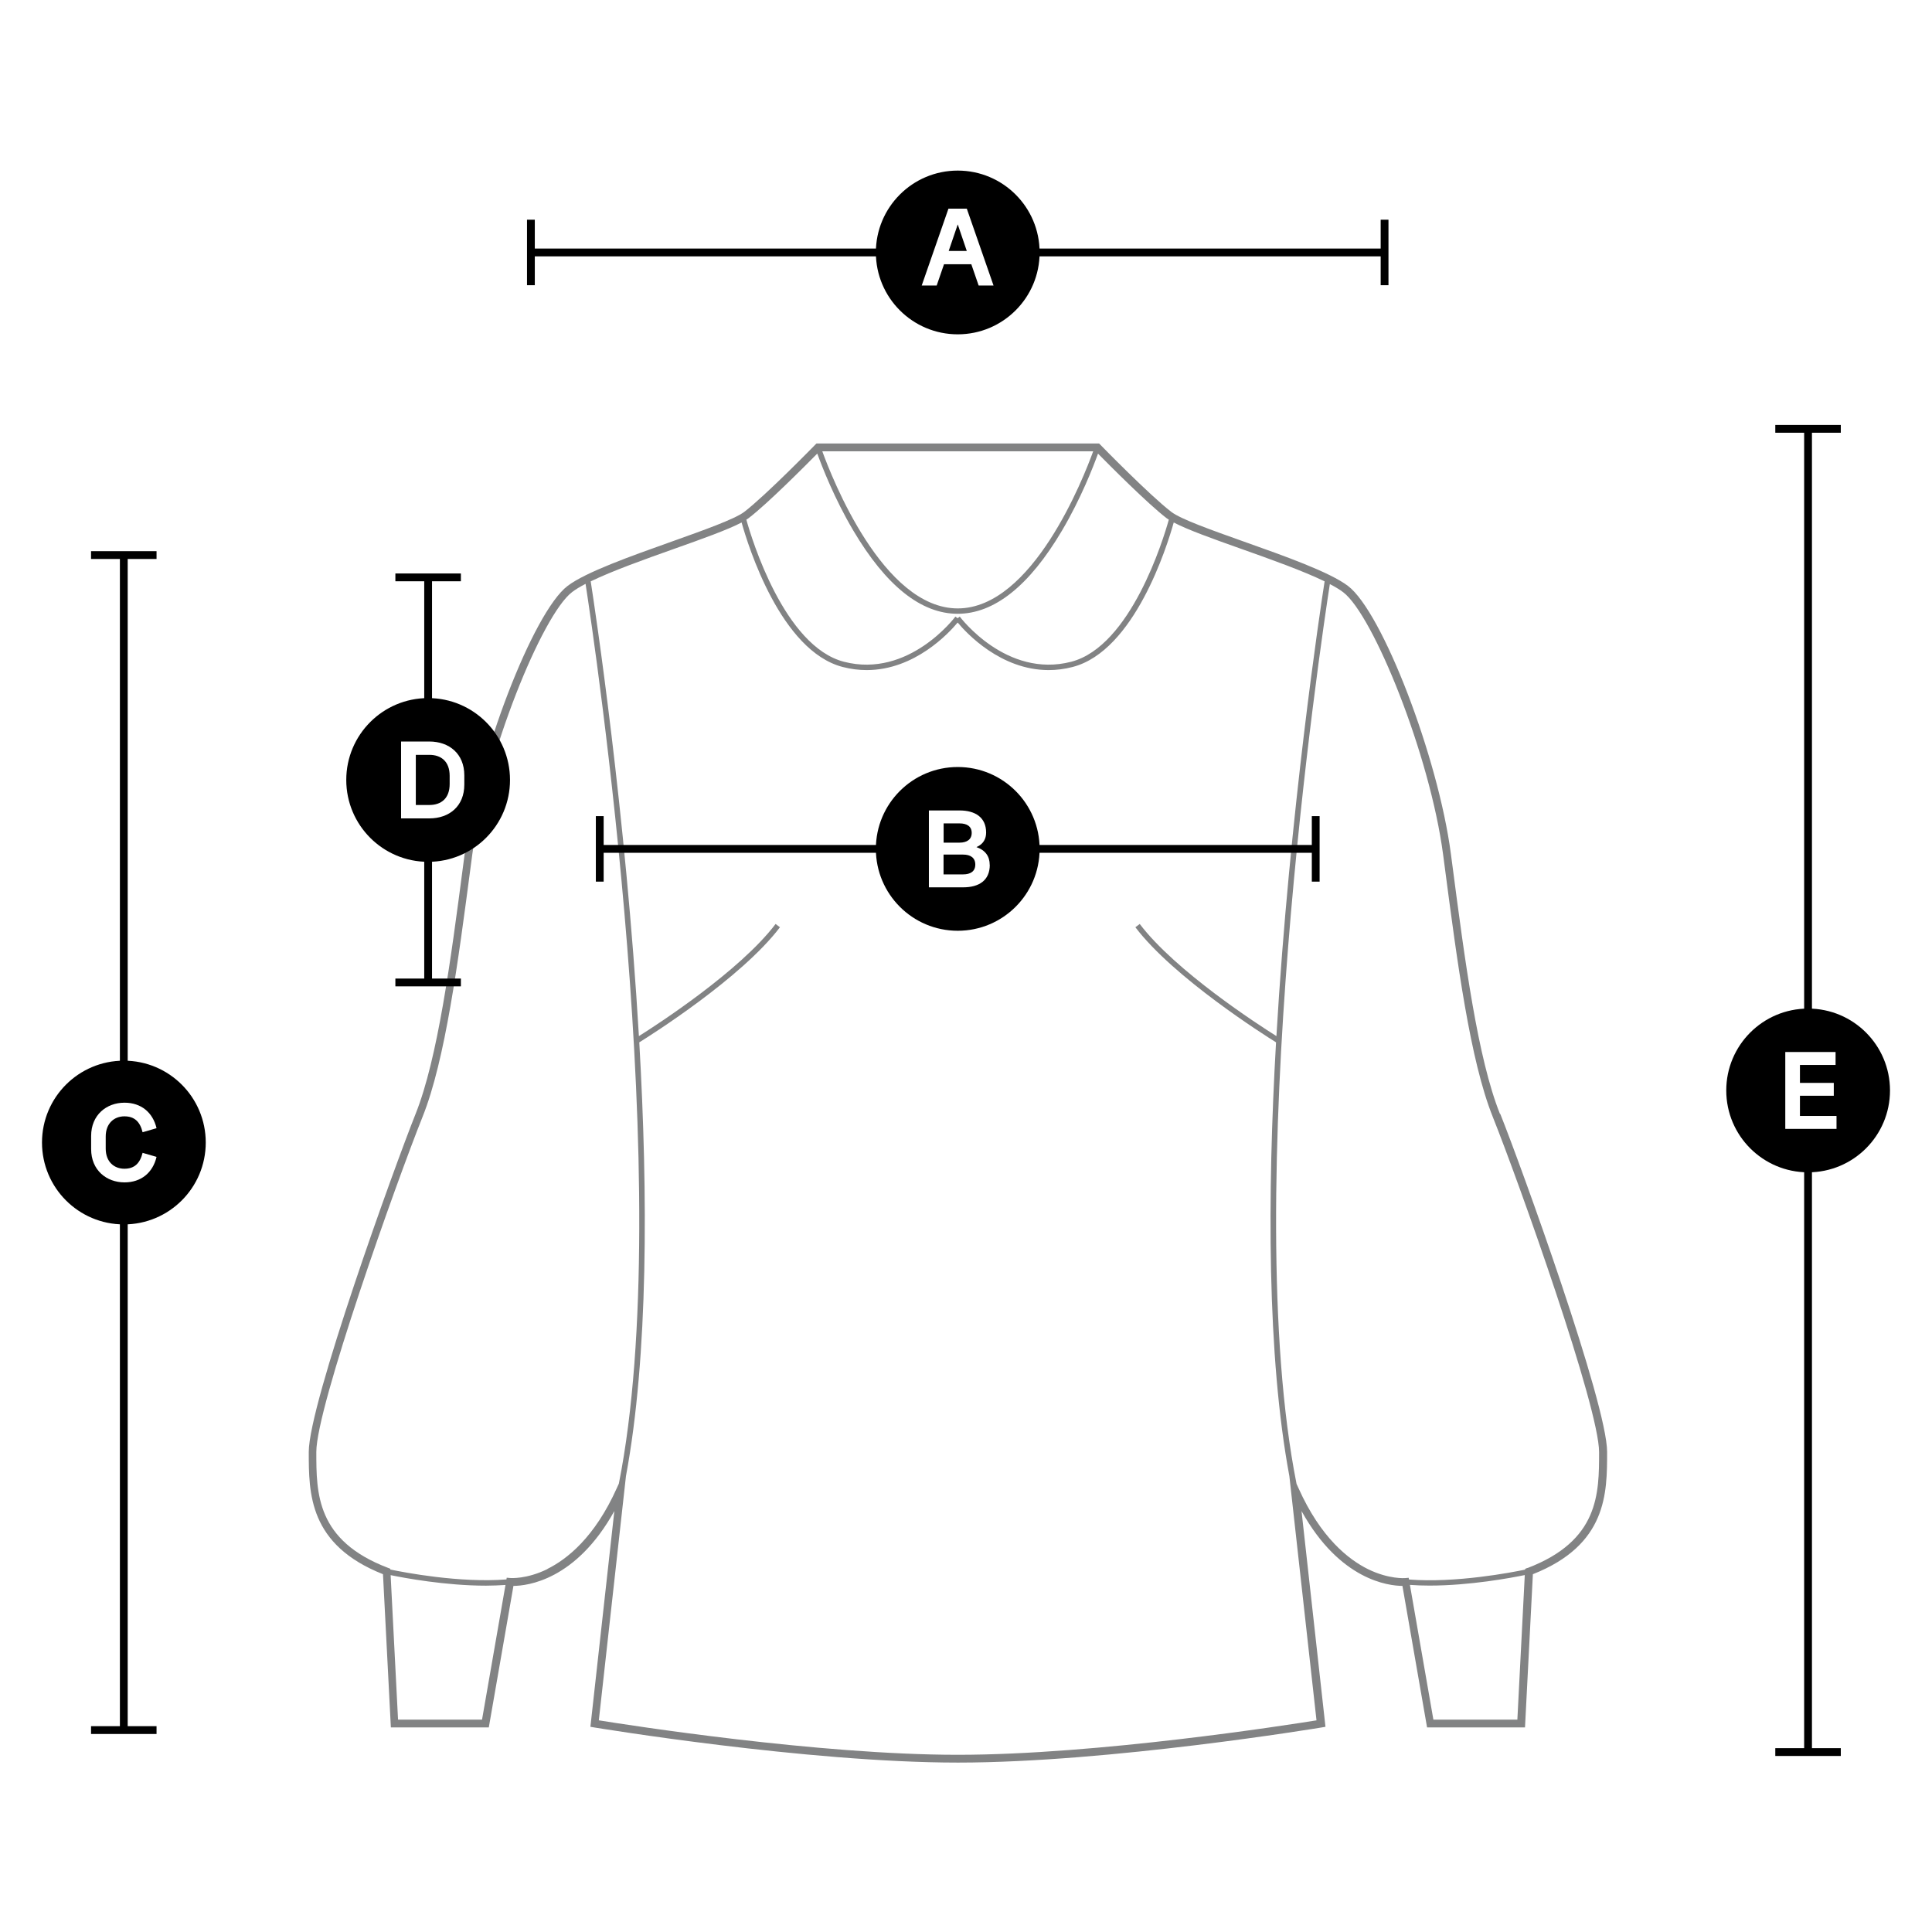 <svg width="230" height="230" viewBox="0 0 230 230" fill="none" xmlns="http://www.w3.org/2000/svg">
<rect x="0" width="230" height="230" fill="white"/>
<path d="M178.569 132.61C175.914 125.982 174.382 114.313 172.906 103.026L172.721 101.624C171.207 90.141 164.57 72.866 160.477 69.756C158.305 68.104 152.893 66.183 148.131 64.493C144.241 63.11 140.575 61.81 139.442 60.938C136.871 58.97 131.041 53.001 130.986 52.936L130.846 52.797H97.197L97.057 52.936C97.002 52.992 91.172 58.97 88.601 60.938C87.468 61.801 83.792 63.11 79.912 64.493C75.141 66.192 69.738 68.104 67.566 69.756C63.472 72.866 56.826 90.15 55.322 101.624L55.137 103.026C53.661 114.313 52.12 125.982 49.474 132.61C46.959 138.903 36.757 167.123 36.757 172.85C36.757 177.779 36.757 183.906 45.594 187.405L46.532 205.646H58.191L61.124 188.798C62.758 188.788 68.559 188.139 73.136 179.886L70.286 205.572L70.722 205.646C70.973 205.683 96.027 209.832 114.045 209.832C132.062 209.832 157.107 205.692 157.358 205.646L157.794 205.572L154.944 179.886C159.521 188.139 165.322 188.788 166.956 188.798L169.889 205.646H181.548L182.486 187.405C191.323 183.906 191.323 177.779 191.323 172.85C191.323 167.123 181.121 138.903 178.606 132.61H178.569ZM130.141 53.725C128.99 56.9 122.91 72.43 114.017 72.43C105.124 72.43 99.044 56.9 97.893 53.725H130.141ZM97.299 54.004C97.837 55.489 99.322 59.341 101.587 63.166C105.477 69.738 109.654 73.07 114.007 73.07C118.361 73.07 122.548 69.738 126.428 63.166C128.693 59.341 130.178 55.489 130.716 54.004C132.109 55.415 136.611 59.945 138.857 61.671C138.941 61.736 139.043 61.801 139.145 61.866C138.495 64.196 134.615 76.932 127.532 78.779C119.8 80.784 114.314 73.479 114.258 73.404L113.998 73.599L113.738 73.404C113.683 73.479 108.196 80.784 100.464 78.779C93.381 76.941 89.501 64.205 88.851 61.866C88.954 61.801 89.056 61.736 89.139 61.671C91.395 59.945 95.897 55.415 97.289 54.004H97.299ZM57.383 204.718H47.386L46.504 187.517C48.119 187.851 53.039 188.77 57.856 188.77C58.636 188.77 59.416 188.733 60.177 188.686L57.383 204.727V204.718ZM65.171 186.793C62.674 188.018 60.781 187.86 60.753 187.86L60.326 187.823L60.288 188.027C54.719 188.464 48.1 187.192 46.467 186.848V186.756L46.179 186.644C37.657 183.395 37.657 177.788 37.657 172.841C37.657 167.503 47.163 140.815 50.31 132.944C53.011 126.204 54.542 114.48 56.037 103.137L56.223 101.735C57.791 89.816 64.54 73.191 68.114 70.48C68.522 70.165 69.07 69.84 69.71 69.506C70.769 76.384 80.543 141.994 73.674 176.619L73.442 177.129C70.796 183.042 67.483 185.632 65.171 186.774V186.793ZM156.745 204.801C153.338 205.349 130.642 208.904 114.017 208.904C97.391 208.904 74.695 205.349 71.288 204.801L74.519 175.728C77.174 161.451 77.146 142.264 76.106 124.088C77.443 123.262 88.276 116.421 92.852 110.387L92.332 109.997C88.072 115.613 78.232 121.981 76.06 123.345C74.5 96.741 70.834 72.486 70.323 69.209C72.913 67.956 76.728 66.591 80.209 65.356C83.607 64.15 86.624 63.073 88.285 62.2C89.074 65.022 92.954 77.489 100.315 79.401C101.309 79.661 102.265 79.772 103.175 79.772C108.893 79.772 112.977 75.354 114.007 74.11C115.038 75.354 119.122 79.772 124.84 79.772C125.75 79.772 126.706 79.661 127.699 79.401C135.061 77.489 138.941 65.022 139.73 62.2C141.391 63.073 144.399 64.15 147.806 65.356C151.287 66.591 155.111 67.956 157.692 69.209C157.181 72.486 153.515 96.741 151.955 123.345C149.783 121.981 139.943 115.613 135.683 109.997L135.163 110.387C139.739 116.411 150.581 123.262 151.909 124.088C150.869 142.273 150.841 161.451 153.496 175.728L156.726 204.801H156.745ZM180.639 204.718H170.641L167.847 188.677C168.608 188.733 169.388 188.761 170.168 188.761C174.986 188.761 179.905 187.842 181.521 187.507L180.639 204.708V204.718ZM181.845 186.653L181.567 186.765V186.858C179.924 187.201 173.305 188.473 167.736 188.037L167.699 187.832L167.272 187.869C167.272 187.869 165.35 188.027 162.853 186.802C160.542 185.66 157.228 183.07 154.582 177.157L154.35 176.647C147.472 142.022 157.246 76.412 158.314 69.534C158.954 69.868 159.502 70.193 159.91 70.508C163.475 73.219 170.233 89.844 171.802 101.763L171.987 103.165C173.472 114.508 175.013 126.232 177.715 132.972C180.861 140.843 190.367 167.54 190.367 172.869C190.367 177.816 190.367 183.414 181.845 186.672V186.653Z" fill="#828384"/>
<path d="M164.82 29.59H63.203V30.518H164.82V29.59Z" fill="black"/>
<path d="M63.667 26.155H62.739V33.953H63.667V26.155Z" fill="black"/>
<path d="M165.294 26.155H164.366V33.953H165.294V26.155Z" fill="black"/>
<path d="M156.633 100.593H71.399V101.522H156.633V100.593Z" fill="black"/>
<path d="M71.864 97.159H70.935V104.956H71.864V97.159Z" fill="black"/>
<path d="M157.097 97.159H156.169V104.956H157.097V97.159Z" fill="black"/>
<path d="M51.432 68.735H50.504V116.578H51.432V68.735Z" fill="black"/>
<path d="M54.867 68.271H47.069V69.199H54.867V68.271Z" fill="black"/>
<path d="M54.867 116.495H47.069V117.423H54.867V116.495Z" fill="black"/>
<path d="M215.708 51.052H214.78V208.57H215.708V51.052Z" fill="black"/>
<path d="M219.143 50.588H211.345V51.516H219.143V50.588Z" fill="black"/>
<path d="M219.143 208.115H211.345V209.043H219.143V208.115Z" fill="black"/>
<path d="M15.202 66.08H14.274V206.24H15.202V66.08Z" fill="black"/>
<path d="M18.636 65.616H10.839V66.544H18.636V65.616Z" fill="black"/>
<path d="M18.636 205.497H10.839V206.426H18.636V205.497Z" fill="black"/>
<path d="M123.764 30.055C123.764 35.438 119.401 39.801 114.017 39.801C108.633 39.801 104.27 35.438 104.27 30.055C104.27 24.671 108.633 20.308 114.017 20.308C119.401 20.308 123.764 24.671 123.764 30.055Z" fill="black"/>
<path d="M116.505 33.99L115.632 31.456H112.383L111.511 33.99H109.728L112.912 24.838H115.094L118.278 33.99H116.495H116.505ZM112.931 29.878H115.094L114.017 26.713L112.94 29.878H112.931Z" fill="white"/>
<path d="M123.764 101.058C123.764 106.442 119.401 110.805 114.017 110.805C108.633 110.805 104.27 106.442 104.27 101.058C104.27 95.674 108.633 91.311 114.017 91.311C119.401 91.311 123.764 95.674 123.764 101.058Z" fill="black"/>
<path d="M117.832 102.961C117.832 104.818 116.542 105.634 114.667 105.634H110.582V96.482H114.23C116.087 96.482 117.396 97.299 117.396 99.118C117.396 99.851 117.071 100.492 116.245 100.845C117.331 101.225 117.823 101.968 117.823 102.961H117.832ZM112.337 98.023V100.315H114.23C115.122 100.315 115.679 99.926 115.679 99.155C115.679 98.385 115.122 98.023 114.23 98.023H112.337ZM114.657 104.093C115.549 104.093 116.106 103.722 116.106 102.924C116.106 102.126 115.549 101.736 114.657 101.736H112.327V104.093H114.657Z" fill="white"/>
<path d="M24.494 136.016C24.494 141.4 20.131 145.763 14.747 145.763C9.363 145.763 5 141.4 5 136.016C5 130.632 9.363 126.27 14.747 126.27C20.131 126.27 24.494 130.632 24.494 136.016Z" fill="black"/>
<path d="M10.849 136.796V135.237C10.849 132.721 12.687 131.273 14.822 131.273C16.79 131.273 18.191 132.424 18.637 134.308L16.975 134.791C16.678 133.556 16.019 132.897 14.812 132.897C13.606 132.897 12.585 133.714 12.585 135.302V136.731C12.585 138.337 13.606 139.135 14.812 139.135C16.019 139.135 16.669 138.476 16.975 137.242L18.637 137.724C18.191 139.618 16.79 140.76 14.822 140.76C12.696 140.76 10.849 139.321 10.849 136.796Z" fill="white"/>
<path d="M60.715 92.852C60.715 98.236 56.352 102.599 50.968 102.599C45.584 102.599 41.222 98.236 41.222 92.852C41.222 87.468 45.584 83.105 50.968 83.105C56.352 83.105 60.715 87.468 60.715 92.852Z" fill="black"/>
<path d="M55.276 92.304V93.4C55.276 95.989 53.475 97.428 51.108 97.428H47.747V88.275H51.108C53.465 88.275 55.276 89.724 55.276 92.304ZM53.531 92.36C53.531 90.643 52.509 89.863 51.117 89.863H49.502V95.832H51.117C52.509 95.832 53.531 95.061 53.531 93.335V92.351V92.36Z" fill="white"/>
<path d="M225 129.816C225 135.2 220.638 139.563 215.254 139.563C209.87 139.563 205.507 135.2 205.507 129.816C205.507 124.432 209.87 120.069 215.254 120.069C220.638 120.069 225 124.432 225 129.816Z" fill="black"/>
<path d="M214.279 132.851H218.633V134.392H212.534V125.239H218.521V126.78H214.279V128.915H218.308V130.447H214.279V132.851Z" fill="white"/>
</svg>

